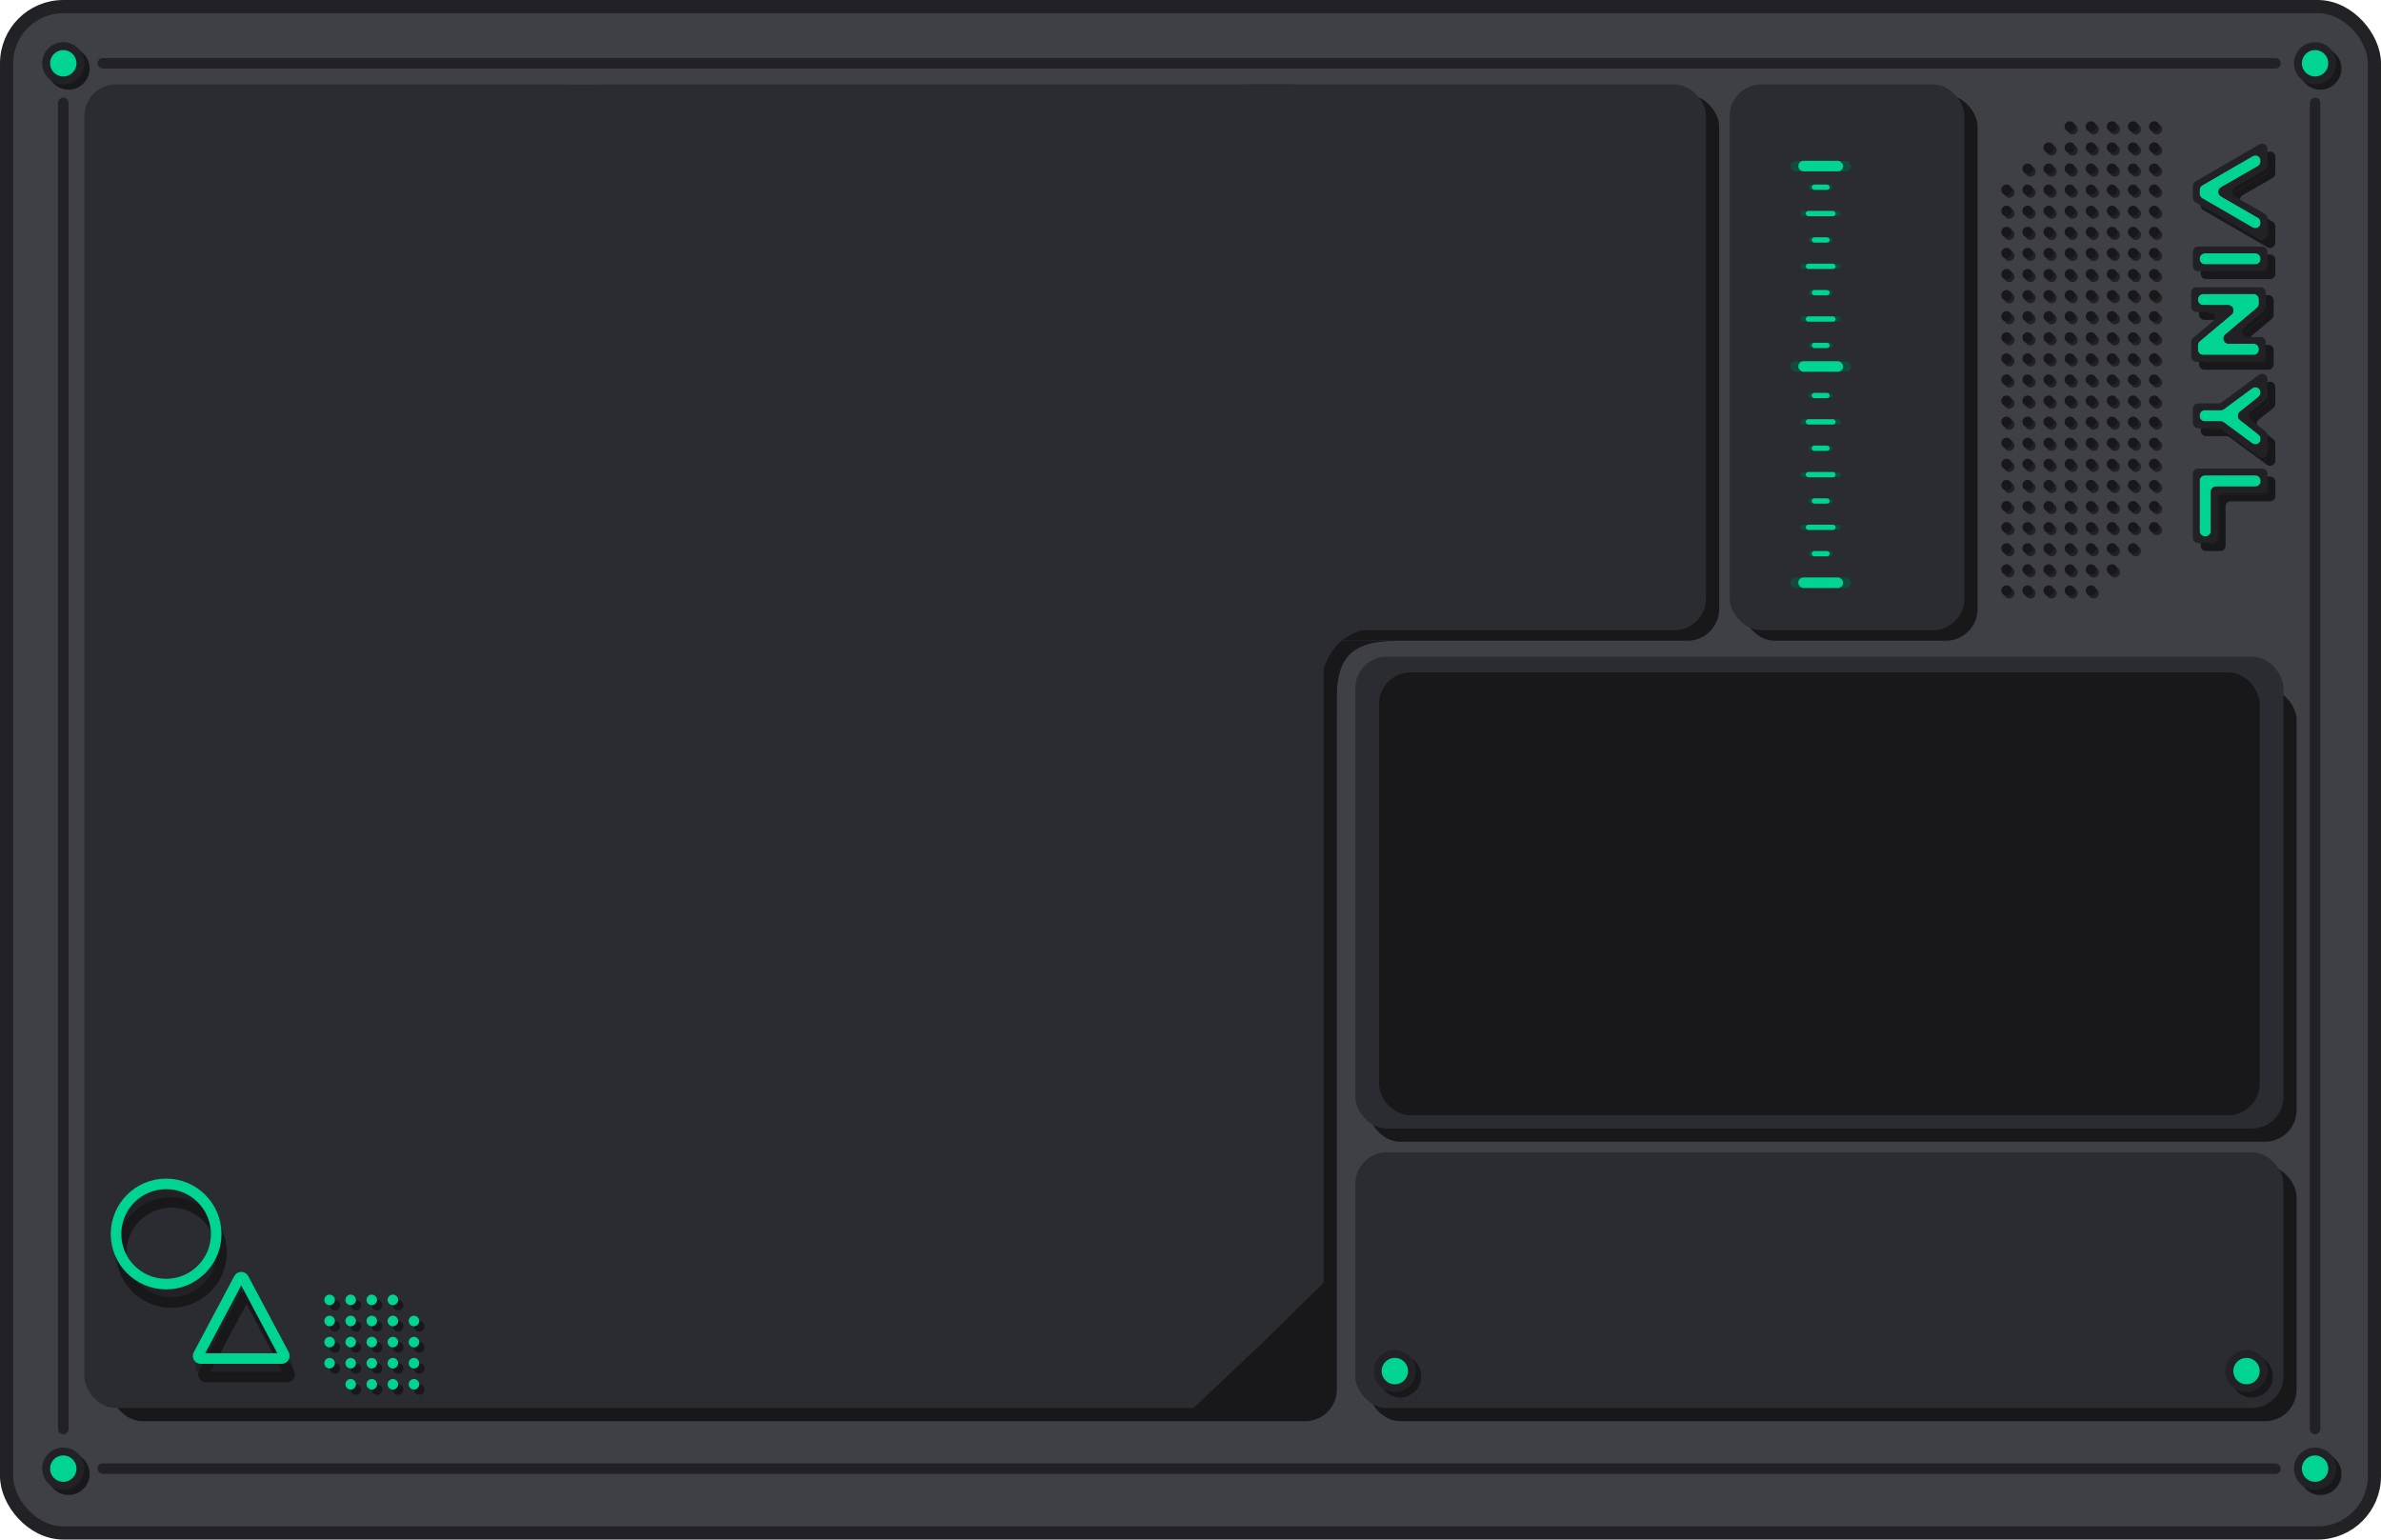 <svg width="903" height="584" viewBox="0 0 903 584" fill="none" xmlns="http://www.w3.org/2000/svg">
<rect x="2.5" y="2.5" width="898" height="578.886" rx="21.5" fill="#3F3F46" stroke="#222226" stroke-width="5"/>
<circle cx="26" cy="559" r="8" fill="#18181B"/>
<circle cx="880" cy="559" r="8" fill="#18181B"/>
<circle cx="880" cy="26" r="8" fill="#18181B"/>
<circle cx="26" cy="26" r="8" fill="#18181B"/>
<circle cx="24" cy="24" r="6.5" fill="#00D492" stroke="#222226" stroke-width="3"/>
<circle cx="24" cy="557" r="6.5" fill="#00D492" stroke="#222226" stroke-width="3"/>
<circle cx="878" cy="557" r="6.5" fill="#00D492" stroke="#222226" stroke-width="3"/>
<circle cx="878" cy="24" r="6.5" fill="#00D492" stroke="#222226" stroke-width="3"/>
<rect x="37" y="22" width="828" height="4" rx="2" fill="#222226"/>
<rect x="37" y="555" width="828" height="4" rx="2" fill="#222226"/>
<rect x="880" y="37" width="507" height="4" rx="2" transform="rotate(90 880 37)" fill="#222226"/>
<rect x="26" y="37" width="507" height="4" rx="2" transform="rotate(90 26 37)" fill="#222226"/>
<rect x="489" y="36" width="163" height="207" rx="12" fill="#18181B"/>
<rect x="42" y="236" width="465" height="303" rx="12" fill="#18181B"/>
<path d="M529.649 243C510.94 243.352 505.9 250.01 507 271.5L503 243H529.649C530.721 242.98 531.837 242.98 533 243H529.649Z" fill="#18181B"/>
<path d="M525 237H500V261C503.459 244.81 508.963 239.592 525 237Z" fill="#2B2B32"/>
<rect x="461" y="32" width="186" height="207" rx="12" fill="#2B2B32"/>
<rect x="32" y="32" width="470" height="502" rx="12" fill="#2B2B32"/>
<rect x="519" y="442" width="352" height="97" rx="12" fill="#18181B"/>
<rect x="514" y="437" width="352" height="97" rx="12" fill="#2B2B32"/>
<rect x="519" y="261" width="352" height="172" rx="12" fill="#18181B"/>
<rect x="514" y="249" width="352" height="179" rx="12" fill="#2B2B32"/>
<rect x="525" y="257" width="330" height="164" rx="10" fill="#18181B" stroke="#18181B" stroke-width="4"/>
<rect x="661" y="36" width="89" height="207" rx="12" fill="#18181B"/>
<rect x="656" y="32" width="89" height="207" rx="12" fill="#2B2B32"/>
<rect x="679" y="219" width="23" height="4" rx="2" fill="#104B3E"/>
<rect x="685.9" y="209" width="9.2" height="2" rx="1" fill="#104B3E"/>
<rect x="685.9" y="189" width="9.2" height="2" rx="1" fill="#104B3E"/>
<rect x="685.9" y="169" width="9.2" height="2" rx="1" fill="#104B3E"/>
<rect x="685.9" y="149" width="9.2" height="2" rx="1" fill="#104B3E"/>
<rect x="682.833" y="199" width="15.333" height="2" rx="1" fill="#104B3E"/>
<rect x="682.833" y="179" width="15.333" height="2" rx="1" fill="#104B3E"/>
<rect x="682.833" y="159" width="15.333" height="2" rx="1" fill="#104B3E"/>
<rect x="685.9" y="130" width="9.2" height="2" rx="1" fill="#104B3E"/>
<rect x="685.9" y="110" width="9.2" height="2" rx="1" fill="#104B3E"/>
<rect x="685.9" y="90" width="9.2" height="2" rx="1" fill="#104B3E"/>
<rect x="685.9" y="70" width="9.2" height="2" rx="1" fill="#104B3E"/>
<rect x="682.833" y="120" width="15.333" height="2" rx="1" fill="#104B3E"/>
<rect x="682.833" y="100" width="15.333" height="2" rx="1" fill="#104B3E"/>
<rect x="682.833" y="80" width="15.333" height="2" rx="1" fill="#104B3E"/>
<rect x="679" y="61" width="23" height="4" rx="2" fill="#104B3E"/>
<rect x="679" y="137" width="23" height="4" rx="2" fill="#104B3E"/>
<rect x="682" y="219" width="17" height="4" rx="2" fill="#00D492"/>
<rect x="687.1" y="209" width="6.8" height="2" rx="1" fill="#00D492"/>
<rect x="687.1" y="189" width="6.8" height="2" rx="1" fill="#00D492"/>
<rect x="687.1" y="169" width="6.8" height="2" rx="1" fill="#00D492"/>
<rect x="687.1" y="149" width="6.8" height="2" rx="1" fill="#00D492"/>
<rect x="684.833" y="199" width="11.333" height="2" rx="1" fill="#00D492"/>
<rect x="684.833" y="179" width="11.333" height="2" rx="1" fill="#00D492"/>
<rect x="684.833" y="159" width="11.333" height="2" rx="1" fill="#00D492"/>
<rect x="687.1" y="130" width="6.8" height="2" rx="1" fill="#00D492"/>
<rect x="687.1" y="110" width="6.8" height="2" rx="1" fill="#00D492"/>
<rect x="687.1" y="90" width="6.8" height="2" rx="1" fill="#00D492"/>
<rect x="687.1" y="70" width="6.8" height="2" rx="1" fill="#00D492"/>
<rect x="684.833" y="120" width="11.333" height="2" rx="1" fill="#00D492"/>
<rect x="684.833" y="100" width="11.333" height="2" rx="1" fill="#00D492"/>
<rect x="684.833" y="80" width="11.333" height="2" rx="1" fill="#00D492"/>
<rect x="682" y="61" width="17" height="4" rx="2" fill="#00D492"/>
<rect x="682" y="137" width="17" height="4" rx="2" fill="#00D492"/>
<path d="M837.214 75.017C837.214 74.304 837.594 73.644 838.212 73.287L857.355 62.2C858.688 61.428 860.357 62.39 860.357 63.931V64.254C860.357 64.97 859.975 65.631 859.354 65.988L845.368 74.03C844.031 74.798 844.03 76.726 845.366 77.496L859.356 85.566C859.976 85.923 860.357 86.584 860.357 87.299V87.591C860.357 89.132 858.688 90.094 857.355 89.322L838.212 78.235C837.594 77.878 837.214 77.218 837.214 76.505V75.017Z" fill="#18181B"/>
<path d="M862.929 65.741C862.929 66.457 862.546 67.118 861.926 67.475L850.521 74.033C849.184 74.801 849.183 76.729 850.518 77.499L861.928 84.081C862.547 84.438 862.929 85.098 862.929 85.813V92.052C862.929 93.593 861.26 94.555 859.926 93.783L835.641 79.718C835.023 79.36 834.643 78.7 834.643 77.987V73.535C834.643 72.822 835.023 72.162 835.641 71.804L859.926 57.739C861.26 56.967 862.929 57.929 862.929 59.47V65.741ZM860.357 63.931C860.357 62.39 858.688 61.428 857.355 62.2L838.212 73.287C837.594 73.644 837.214 74.304 837.214 75.017V76.505C837.214 77.218 837.594 77.878 838.212 78.235L857.355 89.322C858.688 90.094 860.357 89.132 860.357 87.591V87.299C860.357 86.584 859.976 85.923 859.356 85.566L845.365 77.496C844.03 76.726 844.031 74.798 845.368 74.03L859.354 65.988C859.975 65.631 860.357 64.97 860.357 64.254V63.931Z" fill="#18181B"/>
<path d="M837.214 101.072C837.214 99.967 838.11 99.072 839.214 99.072H858.357C859.462 99.072 860.357 99.967 860.357 101.072V101.282C860.357 102.387 859.462 103.282 858.357 103.282H839.214C838.11 103.282 837.214 102.387 837.214 101.282V101.072Z" fill="#18181B"/>
<path d="M858.357 103.283C859.462 103.283 860.357 102.387 860.357 101.283V101.071C860.357 99.967 859.462 99.071 858.357 99.071H839.214C838.11 99.071 837.214 99.967 837.214 101.071V101.283C837.214 102.387 838.11 103.283 839.214 103.283H858.357ZM836.643 105.854C835.538 105.854 834.643 104.959 834.643 103.854V98.5C834.643 97.395 835.538 96.5 836.643 96.5H860.929C862.033 96.5 862.929 97.395 862.929 98.5V103.854C862.929 104.959 862.033 105.854 860.929 105.854H836.643Z" fill="#18181B"/>
<path d="M836.571 116.5C836.571 115.396 837.467 114.5 838.571 114.5H857.714C858.819 114.5 859.714 115.396 859.714 116.5V118.229C859.714 118.82 859.453 119.38 859.001 119.76L847.009 129.837C845.58 131.038 846.429 133.368 848.296 133.368H857.714C858.819 133.368 859.714 134.263 859.714 135.368V135.643C859.714 136.748 858.819 137.643 857.714 137.643H838.571C837.467 137.643 836.571 136.748 836.571 135.643V133.914C836.571 133.323 836.832 132.763 837.284 132.383L849.31 122.274C850.739 121.073 849.89 118.743 848.023 118.743H838.571C837.467 118.743 836.571 117.848 836.571 116.743V116.5Z" fill="#18181B"/>
<path d="M857.714 137.643C858.819 137.643 859.714 136.747 859.714 135.643V135.368C859.714 134.264 858.819 133.368 857.714 133.368H848.296C846.43 133.368 845.58 131.038 847.009 129.837L859.001 119.76C859.453 119.38 859.714 118.82 859.714 118.229V116.5C859.714 115.395 858.819 114.5 857.714 114.5H838.571C837.467 114.5 836.571 115.395 836.571 116.5V116.743C836.571 117.848 837.467 118.743 838.571 118.743H848.023C849.889 118.743 850.739 121.073 849.31 122.274L837.285 132.383C836.832 132.763 836.571 133.323 836.571 133.914V135.643C836.571 136.747 837.467 137.643 838.571 137.643H857.714ZM836 140.214C834.895 140.214 834 139.319 834 138.214V132.716C834 132.125 834.261 131.565 834.713 131.185L842.255 124.846C843.683 123.645 842.834 121.315 840.968 121.315H836C834.895 121.315 834 120.419 834 119.315V113.929C834 112.824 834.895 111.929 836 111.929H860.286C861.39 111.929 862.286 112.824 862.286 113.929V119.427C862.286 120.017 862.025 120.578 861.572 120.958L854.066 127.266C852.637 128.466 853.487 130.797 855.353 130.797H860.286C861.39 130.797 862.286 131.692 862.286 132.797V138.214C862.286 139.319 861.39 140.214 860.286 140.214H836Z" fill="#18181B"/>
<path d="M837.214 160.55C837.214 159.445 838.11 158.55 839.214 158.55H845.235C845.662 158.55 846.078 158.413 846.422 158.159L857.17 150.23C858.49 149.256 860.357 150.198 860.357 151.839V151.929C860.357 152.538 860.08 153.114 859.603 153.493L852.529 159.129C851.52 159.933 851.525 161.468 852.539 162.265L859.594 167.817C860.076 168.196 860.357 168.775 860.357 169.389V169.565C860.357 171.207 858.489 172.149 857.169 171.174L846.39 163.216C846.046 162.962 845.63 162.825 845.202 162.825H839.214C838.11 162.825 837.214 161.929 837.214 160.825V160.55Z" fill="#18181B"/>
<path d="M862.929 153.168C862.929 153.777 862.651 154.353 862.175 154.732L856.671 159.116C855.663 159.92 855.667 161.455 856.681 162.252L862.165 166.569C862.647 166.948 862.929 167.527 862.929 168.14V174.66C862.929 176.301 861.061 177.244 859.741 176.269L845.544 165.787C845.2 165.533 844.784 165.396 844.356 165.396H836.643C835.538 165.396 834.643 164.501 834.643 163.396V157.978C834.643 156.874 835.538 155.978 836.643 155.978H844.389C844.817 155.978 845.233 155.841 845.577 155.587L859.741 145.137C861.062 144.163 862.929 145.106 862.929 146.747V153.168ZM837.214 160.825C837.214 161.929 838.11 162.825 839.214 162.825H845.203C845.63 162.825 846.046 162.962 846.39 163.216L857.169 171.174C858.49 172.149 860.357 171.206 860.357 169.565V169.389C860.357 168.776 860.076 168.196 859.594 167.817L852.539 162.265C851.525 161.468 851.52 159.933 852.529 159.129L859.603 153.493C860.08 153.114 860.357 152.538 860.357 151.929V151.839C860.357 150.198 858.49 149.256 857.17 150.23L846.422 158.159C846.078 158.413 845.662 158.55 845.235 158.55H839.214C838.11 158.55 837.214 159.445 837.214 160.55V160.825Z" fill="#18181B"/>
<path d="M837.214 185.286C837.214 184.181 838.11 183.286 839.214 183.286H858.389C859.494 183.286 860.389 184.181 860.389 185.286V185.529C860.389 186.633 859.494 187.529 858.389 187.529H843.489C842.385 187.529 841.489 188.424 841.489 189.529V204.429C841.489 205.533 840.594 206.429 839.489 206.429H839.214C838.11 206.429 837.214 205.533 837.214 204.429V185.286Z" fill="#18181B"/>
<path d="M839.49 206.429C840.594 206.429 841.49 205.533 841.49 204.429V189.529C841.49 188.424 842.385 187.529 843.49 187.529H858.389C859.494 187.529 860.389 186.634 860.389 185.529V185.286C860.389 184.181 859.494 183.286 858.389 183.286H839.214C838.11 183.286 837.214 184.181 837.214 185.286V204.429C837.214 205.533 838.11 206.429 839.214 206.429H839.49ZM846.061 190.1C844.956 190.1 844.061 190.996 844.061 192.1V207C844.061 208.105 843.166 209 842.061 209H836.643C835.538 209 834.643 208.105 834.643 207V182.714C834.643 181.61 835.538 180.714 836.643 180.714H860.961C862.065 180.714 862.961 181.61 862.961 182.714V188.1C862.961 189.205 862.065 190.1 860.961 190.1H846.061Z" fill="#18181B"/>
<path d="M834.214 72.017C834.214 71.304 834.594 70.644 835.212 70.287L854.355 59.2C855.688 58.428 857.357 59.39 857.357 60.931V61.254C857.357 61.97 856.975 62.631 856.354 62.988L842.368 71.03C841.031 71.798 841.03 73.726 842.366 74.496L856.356 82.566C856.976 82.923 857.357 83.584 857.357 84.299V84.591C857.357 86.132 855.688 87.094 854.355 86.322L835.212 75.235C834.594 74.878 834.214 74.218 834.214 73.505V72.017Z" fill="#00D492"/>
<path d="M859.929 62.741C859.929 63.457 859.546 64.118 858.926 64.475L847.521 71.033C846.184 71.801 846.183 73.729 847.518 74.499L858.928 81.081C859.547 81.438 859.929 82.098 859.929 82.813V89.052C859.929 90.593 858.26 91.555 856.926 90.783L832.641 76.718C832.023 76.36 831.643 75.7 831.643 74.987V70.535C831.643 69.822 832.023 69.162 832.641 68.804L856.926 54.739C858.26 53.967 859.929 54.929 859.929 56.47V62.741ZM857.357 60.931C857.357 59.39 855.688 58.428 854.355 59.2L835.212 70.287C834.594 70.644 834.214 71.304 834.214 72.017V73.505C834.214 74.218 834.594 74.878 835.212 75.235L854.355 86.322C855.688 87.094 857.357 86.132 857.357 84.591V84.299C857.357 83.584 856.976 82.923 856.356 82.566L842.365 74.496C841.03 73.726 841.031 71.798 842.368 71.03L856.354 62.988C856.975 62.631 857.357 61.97 857.357 61.254V60.931Z" fill="#222226"/>
<path d="M834.214 98.072C834.214 96.967 835.11 96.072 836.214 96.072H855.357C856.462 96.072 857.357 96.967 857.357 98.072V98.282C857.357 99.387 856.462 100.282 855.357 100.282H836.214C835.11 100.282 834.214 99.387 834.214 98.282V98.072Z" fill="#00D492"/>
<path d="M855.357 100.283C856.462 100.283 857.357 99.387 857.357 98.283V98.071C857.357 96.967 856.462 96.071 855.357 96.071H836.214C835.11 96.071 834.214 96.967 834.214 98.071V98.283C834.214 99.387 835.11 100.283 836.214 100.283H855.357ZM833.643 102.854C832.538 102.854 831.643 101.959 831.643 100.854V95.5C831.643 94.395 832.538 93.5 833.643 93.5H857.929C859.033 93.5 859.929 94.395 859.929 95.5V100.854C859.929 101.959 859.033 102.854 857.929 102.854H833.643Z" fill="#222226"/>
<path d="M833.571 113.5C833.571 112.396 834.467 111.5 835.571 111.5H854.714C855.819 111.5 856.714 112.396 856.714 113.5V115.229C856.714 115.82 856.453 116.38 856.001 116.76L844.009 126.837C842.58 128.038 843.429 130.368 845.296 130.368H854.714C855.819 130.368 856.714 131.263 856.714 132.368V132.643C856.714 133.748 855.819 134.643 854.714 134.643H835.571C834.467 134.643 833.571 133.748 833.571 132.643V130.914C833.571 130.323 833.832 129.763 834.284 129.383L846.31 119.274C847.739 118.073 846.89 115.743 845.023 115.743H835.571C834.467 115.743 833.571 114.848 833.571 113.743V113.5Z" fill="#00D492"/>
<path d="M854.714 134.643C855.819 134.643 856.714 133.747 856.714 132.643V132.368C856.714 131.264 855.819 130.368 854.714 130.368H845.296C843.43 130.368 842.58 128.038 844.009 126.837L856.001 116.76C856.453 116.38 856.714 115.82 856.714 115.229V113.5C856.714 112.395 855.819 111.5 854.714 111.5H835.571C834.467 111.5 833.571 112.395 833.571 113.5V113.743C833.571 114.848 834.467 115.743 835.571 115.743H845.023C846.889 115.743 847.739 118.073 846.31 119.274L834.285 129.383C833.832 129.763 833.571 130.323 833.571 130.914V132.643C833.571 133.747 834.467 134.643 835.571 134.643H854.714ZM833 137.214C831.895 137.214 831 136.319 831 135.214V129.716C831 129.125 831.261 128.565 831.713 128.185L839.255 121.846C840.683 120.645 839.834 118.315 837.968 118.315H833C831.895 118.315 831 117.419 831 116.315V110.929C831 109.824 831.895 108.929 833 108.929H857.286C858.39 108.929 859.286 109.824 859.286 110.929V116.427C859.286 117.017 859.025 117.578 858.572 117.958L851.066 124.266C849.637 125.466 850.487 127.797 852.353 127.797H857.286C858.39 127.797 859.286 128.692 859.286 129.797V135.214C859.286 136.319 858.39 137.214 857.286 137.214H833Z" fill="#222226"/>
<path d="M834.214 157.55C834.214 156.445 835.11 155.55 836.214 155.55H842.235C842.662 155.55 843.078 155.413 843.422 155.159L854.17 147.23C855.49 146.256 857.357 147.198 857.357 148.839V148.929C857.357 149.538 857.08 150.114 856.603 150.493L849.529 156.129C848.52 156.933 848.525 158.468 849.539 159.265L856.594 164.817C857.076 165.196 857.357 165.775 857.357 166.389V166.565C857.357 168.207 855.489 169.149 854.169 168.174L843.39 160.216C843.046 159.962 842.63 159.825 842.202 159.825H836.214C835.11 159.825 834.214 158.929 834.214 157.825V157.55Z" fill="#00D492"/>
<path d="M859.929 150.168C859.929 150.777 859.651 151.353 859.175 151.732L853.671 156.116C852.663 156.92 852.667 158.455 853.681 159.252L859.165 163.569C859.647 163.948 859.929 164.527 859.929 165.14V171.66C859.929 173.301 858.061 174.244 856.741 173.269L842.544 162.787C842.2 162.533 841.784 162.396 841.356 162.396H833.643C832.538 162.396 831.643 161.501 831.643 160.396V154.978C831.643 153.874 832.538 152.978 833.643 152.978H841.389C841.817 152.978 842.233 152.841 842.577 152.587L856.741 142.137C858.062 141.163 859.929 142.106 859.929 143.747V150.168ZM834.214 157.825C834.214 158.929 835.11 159.825 836.214 159.825H842.203C842.63 159.825 843.046 159.962 843.39 160.216L854.169 168.174C855.49 169.149 857.357 168.206 857.357 166.565V166.389C857.357 165.776 857.076 165.196 856.594 164.817L849.539 159.265C848.525 158.468 848.52 156.933 849.529 156.129L856.603 150.493C857.08 150.114 857.357 149.538 857.357 148.929V148.839C857.357 147.198 855.49 146.256 854.17 147.23L843.422 155.159C843.078 155.413 842.662 155.55 842.235 155.55H836.214C835.11 155.55 834.214 156.445 834.214 157.55V157.825Z" fill="#222226"/>
<path d="M834.214 182.286C834.214 181.181 835.11 180.286 836.214 180.286H855.389C856.494 180.286 857.389 181.181 857.389 182.286V182.529C857.389 183.633 856.494 184.529 855.389 184.529H840.489C839.385 184.529 838.489 185.424 838.489 186.529V201.429C838.489 202.533 837.594 203.429 836.489 203.429H836.214C835.11 203.429 834.214 202.533 834.214 201.429V182.286Z" fill="#00D492"/>
<path d="M836.49 203.429C837.594 203.429 838.49 202.533 838.49 201.429V186.529C838.49 185.424 839.385 184.529 840.49 184.529H855.389C856.494 184.529 857.389 183.634 857.389 182.529V182.286C857.389 181.181 856.494 180.286 855.389 180.286H836.214C835.11 180.286 834.214 181.181 834.214 182.286V201.429C834.214 202.533 835.11 203.429 836.214 203.429H836.49ZM843.061 187.1C841.956 187.1 841.061 187.996 841.061 189.1V204C841.061 205.105 840.166 206 839.061 206H833.643C832.538 206 831.643 205.105 831.643 204V179.714C831.643 178.61 832.538 177.714 833.643 177.714H857.961C859.065 177.714 859.961 178.61 859.961 179.714V185.1C859.961 186.205 859.065 187.1 857.961 187.1H843.061Z" fill="#222226"/>
<circle cx="778" cy="57" r="2" fill="#222226"/>
<circle cx="786" cy="57" r="2" fill="#222226"/>
<circle cx="794" cy="57" r="2" fill="#222226"/>
<circle cx="802" cy="57" r="2" fill="#222226"/>
<circle cx="810" cy="57" r="2" fill="#222226"/>
<circle cx="818" cy="57" r="2" fill="#222226"/>
<circle cx="762" cy="217" r="2" fill="#222226"/>
<circle cx="770" cy="217" r="2" fill="#222226"/>
<circle cx="778" cy="217" r="2" fill="#222226"/>
<circle cx="786" cy="217" r="2" fill="#222226"/>
<circle cx="794" cy="217" r="2" fill="#222226"/>
<circle cx="802" cy="217" r="2" fill="#222226"/>
<circle cx="786" cy="49" r="2" fill="#222226"/>
<circle cx="794" cy="49" r="2" fill="#222226"/>
<circle cx="802" cy="49" r="2" fill="#222226"/>
<circle cx="810" cy="49" r="2" fill="#222226"/>
<circle cx="818" cy="49" r="2" fill="#222226"/>
<circle cx="762" cy="225" r="2" fill="#222226"/>
<circle cx="770" cy="225" r="2" fill="#222226"/>
<circle cx="778" cy="225" r="2" fill="#222226"/>
<circle cx="786" cy="225" r="2" fill="#222226"/>
<circle cx="794" cy="225" r="2" fill="#222226"/>
<circle cx="770" cy="65" r="2" fill="#222226"/>
<circle cx="778" cy="65" r="2" fill="#222226"/>
<circle cx="786" cy="65" r="2" fill="#222226"/>
<circle cx="794" cy="65" r="2" fill="#222226"/>
<circle cx="802" cy="65" r="2" fill="#222226"/>
<circle cx="810" cy="65" r="2" fill="#222226"/>
<circle cx="818" cy="65" r="2" fill="#222226"/>
<circle cx="762" cy="209" r="2" fill="#222226"/>
<circle cx="770" cy="209" r="2" fill="#222226"/>
<circle cx="778" cy="209" r="2" fill="#222226"/>
<circle cx="786" cy="209" r="2" fill="#222226"/>
<circle cx="794" cy="209" r="2" fill="#222226"/>
<circle cx="802" cy="209" r="2" fill="#222226"/>
<circle cx="810" cy="209" r="2" fill="#222226"/>
<circle cx="762" cy="73" r="2" fill="#222226"/>
<circle cx="770" cy="73" r="2" fill="#222226"/>
<circle cx="778" cy="73" r="2" fill="#222226"/>
<circle cx="786" cy="73" r="2" fill="#222226"/>
<circle cx="794" cy="73" r="2" fill="#222226"/>
<circle cx="802" cy="73" r="2" fill="#222226"/>
<circle cx="810" cy="73" r="2" fill="#222226"/>
<circle cx="818" cy="73" r="2" fill="#222226"/>
<circle cx="762" cy="81" r="2" fill="#222226"/>
<circle cx="770" cy="81" r="2" fill="#222226"/>
<circle cx="778" cy="81" r="2" fill="#222226"/>
<circle cx="786" cy="81" r="2" fill="#222226"/>
<circle cx="794" cy="81" r="2" fill="#222226"/>
<circle cx="802" cy="81" r="2" fill="#222226"/>
<circle cx="810" cy="81" r="2" fill="#222226"/>
<circle cx="818" cy="81" r="2" fill="#222226"/>
<circle cx="762" cy="89" r="2" fill="#222226"/>
<circle cx="770" cy="89" r="2" fill="#222226"/>
<circle cx="778" cy="89" r="2" fill="#222226"/>
<circle cx="786" cy="89" r="2" fill="#222226"/>
<circle cx="794" cy="89" r="2" fill="#222226"/>
<circle cx="802" cy="89" r="2" fill="#222226"/>
<circle cx="810" cy="89" r="2" fill="#222226"/>
<circle cx="818" cy="89" r="2" fill="#222226"/>
<circle cx="762" cy="97" r="2" fill="#222226"/>
<circle cx="770" cy="97" r="2" fill="#222226"/>
<circle cx="778" cy="97" r="2" fill="#222226"/>
<circle cx="786" cy="97" r="2" fill="#222226"/>
<circle cx="794" cy="97" r="2" fill="#222226"/>
<circle cx="802" cy="97" r="2" fill="#222226"/>
<circle cx="810" cy="97" r="2" fill="#222226"/>
<circle cx="818" cy="97" r="2" fill="#222226"/>
<circle cx="762" cy="105" r="2" fill="#222226"/>
<circle cx="770" cy="105" r="2" fill="#222226"/>
<circle cx="778" cy="105" r="2" fill="#222226"/>
<circle cx="786" cy="105" r="2" fill="#222226"/>
<circle cx="794" cy="105" r="2" fill="#222226"/>
<circle cx="802" cy="105" r="2" fill="#222226"/>
<circle cx="810" cy="105" r="2" fill="#222226"/>
<circle cx="818" cy="105" r="2" fill="#222226"/>
<circle cx="762" cy="113" r="2" fill="#222226"/>
<circle cx="770" cy="113" r="2" fill="#222226"/>
<circle cx="778" cy="113" r="2" fill="#222226"/>
<circle cx="786" cy="113" r="2" fill="#222226"/>
<circle cx="794" cy="113" r="2" fill="#222226"/>
<circle cx="802" cy="113" r="2" fill="#222226"/>
<circle cx="810" cy="113" r="2" fill="#222226"/>
<circle cx="818" cy="113" r="2" fill="#222226"/>
<circle cx="762" cy="121" r="2" fill="#222226"/>
<circle cx="770" cy="121" r="2" fill="#222226"/>
<circle cx="778" cy="121" r="2" fill="#222226"/>
<circle cx="786" cy="121" r="2" fill="#222226"/>
<circle cx="794" cy="121" r="2" fill="#222226"/>
<circle cx="802" cy="121" r="2" fill="#222226"/>
<circle cx="810" cy="121" r="2" fill="#222226"/>
<circle cx="818" cy="121" r="2" fill="#222226"/>
<circle cx="762" cy="129" r="2" fill="#222226"/>
<circle cx="770" cy="129" r="2" fill="#222226"/>
<circle cx="778" cy="129" r="2" fill="#222226"/>
<circle cx="786" cy="129" r="2" fill="#222226"/>
<circle cx="794" cy="129" r="2" fill="#222226"/>
<circle cx="802" cy="129" r="2" fill="#222226"/>
<circle cx="810" cy="129" r="2" fill="#222226"/>
<circle cx="818" cy="129" r="2" fill="#222226"/>
<circle cx="762" cy="137" r="2" fill="#222226"/>
<circle cx="770" cy="137" r="2" fill="#222226"/>
<circle cx="778" cy="137" r="2" fill="#222226"/>
<circle cx="786" cy="137" r="2" fill="#222226"/>
<circle cx="794" cy="137" r="2" fill="#222226"/>
<circle cx="802" cy="137" r="2" fill="#222226"/>
<circle cx="810" cy="137" r="2" fill="#222226"/>
<circle cx="818" cy="137" r="2" fill="#222226"/>
<circle cx="762" cy="145" r="2" fill="#222226"/>
<circle cx="770" cy="145" r="2" fill="#222226"/>
<circle cx="778" cy="145" r="2" fill="#222226"/>
<circle cx="786" cy="145" r="2" fill="#222226"/>
<circle cx="794" cy="145" r="2" fill="#222226"/>
<circle cx="802" cy="145" r="2" fill="#222226"/>
<circle cx="810" cy="145" r="2" fill="#222226"/>
<circle cx="818" cy="145" r="2" fill="#222226"/>
<circle cx="762" cy="153" r="2" fill="#222226"/>
<circle cx="770" cy="153" r="2" fill="#222226"/>
<circle cx="778" cy="153" r="2" fill="#222226"/>
<circle cx="786" cy="153" r="2" fill="#222226"/>
<circle cx="794" cy="153" r="2" fill="#222226"/>
<circle cx="802" cy="153" r="2" fill="#222226"/>
<circle cx="810" cy="153" r="2" fill="#222226"/>
<circle cx="818" cy="153" r="2" fill="#222226"/>
<circle cx="762" cy="161" r="2" fill="#222226"/>
<circle cx="770" cy="161" r="2" fill="#222226"/>
<circle cx="778" cy="161" r="2" fill="#222226"/>
<circle cx="786" cy="161" r="2" fill="#222226"/>
<circle cx="794" cy="161" r="2" fill="#222226"/>
<circle cx="802" cy="161" r="2" fill="#222226"/>
<circle cx="810" cy="161" r="2" fill="#222226"/>
<circle cx="818" cy="161" r="2" fill="#222226"/>
<circle cx="762" cy="169" r="2" fill="#222226"/>
<circle cx="770" cy="169" r="2" fill="#222226"/>
<circle cx="778" cy="169" r="2" fill="#222226"/>
<circle cx="786" cy="169" r="2" fill="#222226"/>
<circle cx="794" cy="169" r="2" fill="#222226"/>
<circle cx="802" cy="169" r="2" fill="#222226"/>
<circle cx="810" cy="169" r="2" fill="#222226"/>
<circle cx="818" cy="169" r="2" fill="#222226"/>
<circle cx="762" cy="177" r="2" fill="#222226"/>
<circle cx="770" cy="177" r="2" fill="#222226"/>
<circle cx="778" cy="177" r="2" fill="#222226"/>
<circle cx="786" cy="177" r="2" fill="#222226"/>
<circle cx="794" cy="177" r="2" fill="#222226"/>
<circle cx="802" cy="177" r="2" fill="#222226"/>
<circle cx="810" cy="177" r="2" fill="#222226"/>
<circle cx="818" cy="177" r="2" fill="#222226"/>
<circle cx="762" cy="185" r="2" fill="#222226"/>
<circle cx="770" cy="185" r="2" fill="#222226"/>
<circle cx="778" cy="185" r="2" fill="#222226"/>
<circle cx="786" cy="185" r="2" fill="#222226"/>
<circle cx="794" cy="185" r="2" fill="#222226"/>
<circle cx="802" cy="185" r="2" fill="#222226"/>
<circle cx="810" cy="185" r="2" fill="#222226"/>
<circle cx="818" cy="185" r="2" fill="#222226"/>
<circle cx="762" cy="193" r="2" fill="#222226"/>
<circle cx="770" cy="193" r="2" fill="#222226"/>
<circle cx="778" cy="193" r="2" fill="#222226"/>
<circle cx="786" cy="193" r="2" fill="#222226"/>
<circle cx="794" cy="193" r="2" fill="#222226"/>
<circle cx="802" cy="193" r="2" fill="#222226"/>
<circle cx="810" cy="193" r="2" fill="#222226"/>
<circle cx="818" cy="193" r="2" fill="#222226"/>
<circle cx="762" cy="201" r="2" fill="#222226"/>
<circle cx="770" cy="201" r="2" fill="#222226"/>
<circle cx="778" cy="201" r="2" fill="#222226"/>
<circle cx="786" cy="201" r="2" fill="#222226"/>
<circle cx="794" cy="201" r="2" fill="#222226"/>
<circle cx="802" cy="201" r="2" fill="#222226"/>
<circle cx="810" cy="201" r="2" fill="#222226"/>
<circle cx="818" cy="201" r="2" fill="#222226"/>
<circle cx="777" cy="56" r="2" fill="#18181B"/>
<circle cx="785" cy="56" r="2" fill="#18181B"/>
<circle cx="793" cy="56" r="2" fill="#18181B"/>
<circle cx="801" cy="56" r="2" fill="#18181B"/>
<circle cx="809" cy="56" r="2" fill="#18181B"/>
<circle cx="817" cy="56" r="2" fill="#18181B"/>
<circle cx="761" cy="216" r="2" fill="#18181B"/>
<circle cx="769" cy="216" r="2" fill="#18181B"/>
<circle cx="777" cy="216" r="2" fill="#18181B"/>
<circle cx="785" cy="216" r="2" fill="#18181B"/>
<circle cx="793" cy="216" r="2" fill="#18181B"/>
<circle cx="801" cy="216" r="2" fill="#18181B"/>
<circle cx="785" cy="48" r="2" fill="#18181B"/>
<circle cx="793" cy="48" r="2" fill="#18181B"/>
<circle cx="801" cy="48" r="2" fill="#18181B"/>
<circle cx="809" cy="48" r="2" fill="#18181B"/>
<circle cx="817" cy="48" r="2" fill="#18181B"/>
<circle cx="761" cy="224" r="2" fill="#18181B"/>
<circle cx="769" cy="224" r="2" fill="#18181B"/>
<circle cx="777" cy="224" r="2" fill="#18181B"/>
<circle cx="785" cy="224" r="2" fill="#18181B"/>
<circle cx="793" cy="224" r="2" fill="#18181B"/>
<circle cx="769" cy="64" r="2" fill="#18181B"/>
<circle cx="777" cy="64" r="2" fill="#18181B"/>
<circle cx="785" cy="64" r="2" fill="#18181B"/>
<circle cx="793" cy="64" r="2" fill="#18181B"/>
<circle cx="801" cy="64" r="2" fill="#18181B"/>
<circle cx="809" cy="64" r="2" fill="#18181B"/>
<circle cx="817" cy="64" r="2" fill="#18181B"/>
<circle cx="761" cy="208" r="2" fill="#18181B"/>
<circle cx="769" cy="208" r="2" fill="#18181B"/>
<circle cx="777" cy="208" r="2" fill="#18181B"/>
<circle cx="785" cy="208" r="2" fill="#18181B"/>
<circle cx="793" cy="208" r="2" fill="#18181B"/>
<circle cx="801" cy="208" r="2" fill="#18181B"/>
<circle cx="809" cy="208" r="2" fill="#18181B"/>
<circle cx="761" cy="72" r="2" fill="#18181B"/>
<circle cx="769" cy="72" r="2" fill="#18181B"/>
<circle cx="777" cy="72" r="2" fill="#18181B"/>
<circle cx="785" cy="72" r="2" fill="#18181B"/>
<circle cx="793" cy="72" r="2" fill="#18181B"/>
<circle cx="801" cy="72" r="2" fill="#18181B"/>
<circle cx="809" cy="72" r="2" fill="#18181B"/>
<circle cx="817" cy="72" r="2" fill="#18181B"/>
<circle cx="761" cy="80" r="2" fill="#18181B"/>
<circle cx="769" cy="80" r="2" fill="#18181B"/>
<circle cx="777" cy="80" r="2" fill="#18181B"/>
<circle cx="785" cy="80" r="2" fill="#18181B"/>
<circle cx="793" cy="80" r="2" fill="#18181B"/>
<circle cx="801" cy="80" r="2" fill="#18181B"/>
<circle cx="809" cy="80" r="2" fill="#18181B"/>
<circle cx="817" cy="80" r="2" fill="#18181B"/>
<circle cx="761" cy="88" r="2" fill="#18181B"/>
<circle cx="769" cy="88" r="2" fill="#18181B"/>
<circle cx="777" cy="88" r="2" fill="#18181B"/>
<circle cx="785" cy="88" r="2" fill="#18181B"/>
<circle cx="793" cy="88" r="2" fill="#18181B"/>
<circle cx="801" cy="88" r="2" fill="#18181B"/>
<circle cx="809" cy="88" r="2" fill="#18181B"/>
<circle cx="817" cy="88" r="2" fill="#18181B"/>
<circle cx="761" cy="96" r="2" fill="#18181B"/>
<circle cx="769" cy="96" r="2" fill="#18181B"/>
<circle cx="777" cy="96" r="2" fill="#18181B"/>
<circle cx="785" cy="96" r="2" fill="#18181B"/>
<circle cx="793" cy="96" r="2" fill="#18181B"/>
<circle cx="801" cy="96" r="2" fill="#18181B"/>
<circle cx="809" cy="96" r="2" fill="#18181B"/>
<circle cx="817" cy="96" r="2" fill="#18181B"/>
<circle cx="761" cy="104" r="2" fill="#18181B"/>
<circle cx="769" cy="104" r="2" fill="#18181B"/>
<circle cx="777" cy="104" r="2" fill="#18181B"/>
<circle cx="785" cy="104" r="2" fill="#18181B"/>
<circle cx="793" cy="104" r="2" fill="#18181B"/>
<circle cx="801" cy="104" r="2" fill="#18181B"/>
<circle cx="809" cy="104" r="2" fill="#18181B"/>
<circle cx="817" cy="104" r="2" fill="#18181B"/>
<circle cx="761" cy="112" r="2" fill="#18181B"/>
<circle cx="769" cy="112" r="2" fill="#18181B"/>
<circle cx="777" cy="112" r="2" fill="#18181B"/>
<circle cx="785" cy="112" r="2" fill="#18181B"/>
<circle cx="793" cy="112" r="2" fill="#18181B"/>
<circle cx="801" cy="112" r="2" fill="#18181B"/>
<circle cx="809" cy="112" r="2" fill="#18181B"/>
<circle cx="817" cy="112" r="2" fill="#18181B"/>
<circle cx="761" cy="120" r="2" fill="#18181B"/>
<circle cx="769" cy="120" r="2" fill="#18181B"/>
<circle cx="777" cy="120" r="2" fill="#18181B"/>
<circle cx="785" cy="120" r="2" fill="#18181B"/>
<circle cx="793" cy="120" r="2" fill="#18181B"/>
<circle cx="801" cy="120" r="2" fill="#18181B"/>
<circle cx="809" cy="120" r="2" fill="#18181B"/>
<circle cx="817" cy="120" r="2" fill="#18181B"/>
<circle cx="761" cy="128" r="2" fill="#18181B"/>
<circle cx="769" cy="128" r="2" fill="#18181B"/>
<circle cx="777" cy="128" r="2" fill="#18181B"/>
<circle cx="785" cy="128" r="2" fill="#18181B"/>
<circle cx="793" cy="128" r="2" fill="#18181B"/>
<circle cx="801" cy="128" r="2" fill="#18181B"/>
<circle cx="809" cy="128" r="2" fill="#18181B"/>
<circle cx="817" cy="128" r="2" fill="#18181B"/>
<circle cx="761" cy="136" r="2" fill="#18181B"/>
<circle cx="769" cy="136" r="2" fill="#18181B"/>
<circle cx="777" cy="136" r="2" fill="#18181B"/>
<circle cx="785" cy="136" r="2" fill="#18181B"/>
<circle cx="793" cy="136" r="2" fill="#18181B"/>
<circle cx="801" cy="136" r="2" fill="#18181B"/>
<circle cx="809" cy="136" r="2" fill="#18181B"/>
<circle cx="817" cy="136" r="2" fill="#18181B"/>
<circle cx="761" cy="144" r="2" fill="#18181B"/>
<circle cx="769" cy="144" r="2" fill="#18181B"/>
<circle cx="777" cy="144" r="2" fill="#18181B"/>
<circle cx="785" cy="144" r="2" fill="#18181B"/>
<circle cx="793" cy="144" r="2" fill="#18181B"/>
<circle cx="801" cy="144" r="2" fill="#18181B"/>
<circle cx="809" cy="144" r="2" fill="#18181B"/>
<circle cx="817" cy="144" r="2" fill="#18181B"/>
<circle cx="761" cy="152" r="2" fill="#18181B"/>
<circle cx="769" cy="152" r="2" fill="#18181B"/>
<circle cx="777" cy="152" r="2" fill="#18181B"/>
<circle cx="785" cy="152" r="2" fill="#18181B"/>
<circle cx="793" cy="152" r="2" fill="#18181B"/>
<circle cx="801" cy="152" r="2" fill="#18181B"/>
<circle cx="809" cy="152" r="2" fill="#18181B"/>
<circle cx="817" cy="152" r="2" fill="#18181B"/>
<circle cx="761" cy="160" r="2" fill="#18181B"/>
<circle cx="769" cy="160" r="2" fill="#18181B"/>
<circle cx="777" cy="160" r="2" fill="#18181B"/>
<circle cx="785" cy="160" r="2" fill="#18181B"/>
<circle cx="793" cy="160" r="2" fill="#18181B"/>
<circle cx="801" cy="160" r="2" fill="#18181B"/>
<circle cx="809" cy="160" r="2" fill="#18181B"/>
<circle cx="817" cy="160" r="2" fill="#18181B"/>
<circle cx="761" cy="168" r="2" fill="#18181B"/>
<circle cx="769" cy="168" r="2" fill="#18181B"/>
<circle cx="777" cy="168" r="2" fill="#18181B"/>
<circle cx="785" cy="168" r="2" fill="#18181B"/>
<circle cx="793" cy="168" r="2" fill="#18181B"/>
<circle cx="801" cy="168" r="2" fill="#18181B"/>
<circle cx="809" cy="168" r="2" fill="#18181B"/>
<circle cx="817" cy="168" r="2" fill="#18181B"/>
<circle cx="761" cy="176" r="2" fill="#18181B"/>
<circle cx="769" cy="176" r="2" fill="#18181B"/>
<circle cx="777" cy="176" r="2" fill="#18181B"/>
<circle cx="785" cy="176" r="2" fill="#18181B"/>
<circle cx="793" cy="176" r="2" fill="#18181B"/>
<circle cx="801" cy="176" r="2" fill="#18181B"/>
<circle cx="809" cy="176" r="2" fill="#18181B"/>
<circle cx="817" cy="176" r="2" fill="#18181B"/>
<circle cx="761" cy="184" r="2" fill="#18181B"/>
<circle cx="769" cy="184" r="2" fill="#18181B"/>
<circle cx="777" cy="184" r="2" fill="#18181B"/>
<circle cx="785" cy="184" r="2" fill="#18181B"/>
<circle cx="793" cy="184" r="2" fill="#18181B"/>
<circle cx="801" cy="184" r="2" fill="#18181B"/>
<circle cx="809" cy="184" r="2" fill="#18181B"/>
<circle cx="817" cy="184" r="2" fill="#18181B"/>
<circle cx="761" cy="192" r="2" fill="#18181B"/>
<circle cx="769" cy="192" r="2" fill="#18181B"/>
<circle cx="777" cy="192" r="2" fill="#18181B"/>
<circle cx="785" cy="192" r="2" fill="#18181B"/>
<circle cx="793" cy="192" r="2" fill="#18181B"/>
<circle cx="801" cy="192" r="2" fill="#18181B"/>
<circle cx="809" cy="192" r="2" fill="#18181B"/>
<circle cx="817" cy="192" r="2" fill="#18181B"/>
<circle cx="761" cy="200" r="2" fill="#18181B"/>
<circle cx="769" cy="200" r="2" fill="#18181B"/>
<circle cx="777" cy="200" r="2" fill="#18181B"/>
<circle cx="785" cy="200" r="2" fill="#18181B"/>
<circle cx="793" cy="200" r="2" fill="#18181B"/>
<circle cx="801" cy="200" r="2" fill="#18181B"/>
<circle cx="809" cy="200" r="2" fill="#18181B"/>
<circle cx="817" cy="200" r="2" fill="#18181B"/>
<path d="M479.5 508.593L450 536.5H493C499.091 535.293 501.606 533.361 504 527L505.5 483L479.5 508.593Z" fill="#18181B"/>
<mask id="path-426-inside-1_14_172" fill="white">
<rect x="101" y="444" width="38" height="38" rx="3"/>
</mask>
<rect x="101" y="444" width="38" height="38" rx="3" stroke="#222226" stroke-width="8" mask="url(#path-426-inside-1_14_172)"/>
<path d="M91.617 488.917C91.97 488.254 92.882 488.213 93.305 488.793L93.383 488.917L108.74 517.78C109.094 518.446 108.612 519.25 107.857 519.25H77.143C76.435 519.25 75.967 518.543 76.203 517.906L76.26 517.78L91.617 488.917Z" stroke="#222226" stroke-width="4"/>
<circle cx="64" cy="472" r="19" stroke="#222226" stroke-width="4"/>
<mask id="path-429-inside-2_14_172" fill="white">
<rect x="102" y="447" width="38" height="38" rx="3"/>
</mask>
<rect x="102" y="447" width="38" height="38" rx="3" stroke="#18181B" stroke-width="8" mask="url(#path-429-inside-2_14_172)"/>
<path d="M92.617 491.917C92.97 491.254 93.882 491.213 94.305 491.793L94.383 491.917L109.74 520.78C110.094 521.446 109.612 522.25 108.857 522.25H78.143C77.435 522.25 76.967 521.543 77.203 520.906L77.26 520.78L92.617 491.917Z" stroke="#18181B" stroke-width="4"/>
<circle cx="65" cy="475" r="19" stroke="#18181B" stroke-width="4"/>
<mask id="path-432-inside-3_14_172" fill="white">
<rect x="100" y="440" width="38" height="38" rx="3"/>
</mask>
<rect x="100" y="440" width="38" height="38" rx="3" stroke="#00D492" stroke-width="8" mask="url(#path-432-inside-3_14_172)"/>
<path d="M90.617 484.917C90.97 484.254 91.882 484.213 92.305 484.793L92.383 484.917L107.74 513.78C108.094 514.446 107.612 515.25 106.857 515.25H76.143C75.435 515.25 74.967 514.543 75.203 513.906L75.26 513.78L90.617 484.917Z" stroke="#00D492" stroke-width="4"/>
<circle cx="63" cy="468" r="19" stroke="#00D492" stroke-width="4"/>
<circle cx="127" cy="495" r="2" fill="#18181B"/>
<circle cx="135" cy="495" r="2" fill="#18181B"/>
<circle cx="143" cy="495" r="2" fill="#18181B"/>
<circle cx="151" cy="495" r="2" fill="#18181B"/>
<circle cx="127" cy="503" r="2" fill="#18181B"/>
<circle cx="135" cy="503" r="2" fill="#18181B"/>
<circle cx="143" cy="503" r="2" fill="#18181B"/>
<circle cx="151" cy="503" r="2" fill="#18181B"/>
<circle cx="159" cy="503" r="2" fill="#18181B"/>
<circle cx="127" cy="511" r="2" fill="#18181B"/>
<circle cx="135" cy="511" r="2" fill="#18181B"/>
<circle cx="143" cy="511" r="2" fill="#18181B"/>
<circle cx="151" cy="511" r="2" fill="#18181B"/>
<circle cx="159" cy="511" r="2" fill="#18181B"/>
<circle cx="127" cy="519" r="2" fill="#18181B"/>
<circle cx="135" cy="519" r="2" fill="#18181B"/>
<circle cx="143" cy="519" r="2" fill="#18181B"/>
<circle cx="151" cy="519" r="2" fill="#18181B"/>
<circle cx="159" cy="519" r="2" fill="#18181B"/>
<circle cx="135" cy="527" r="2" fill="#18181B"/>
<circle cx="143" cy="527" r="2" fill="#18181B"/>
<circle cx="151" cy="527" r="2" fill="#18181B"/>
<circle cx="159" cy="527" r="2" fill="#18181B"/>
<circle cx="125" cy="493" r="2" fill="#00D492"/>
<circle cx="133" cy="493" r="2" fill="#00D492"/>
<circle cx="141" cy="493" r="2" fill="#00D492"/>
<circle cx="149" cy="493" r="2" fill="#00D492"/>
<circle cx="125" cy="501" r="2" fill="#00D492"/>
<circle cx="133" cy="501" r="2" fill="#00D492"/>
<circle cx="141" cy="501" r="2" fill="#00D492"/>
<circle cx="149" cy="501" r="2" fill="#00D492"/>
<circle cx="157" cy="501" r="2" fill="#00D492"/>
<circle cx="125" cy="509" r="2" fill="#00D492"/>
<circle cx="133" cy="509" r="2" fill="#00D492"/>
<circle cx="141" cy="509" r="2" fill="#00D492"/>
<circle cx="149" cy="509" r="2" fill="#00D492"/>
<circle cx="157" cy="509" r="2" fill="#00D492"/>
<circle cx="125" cy="517" r="2" fill="#00D492"/>
<circle cx="133" cy="517" r="2" fill="#00D492"/>
<circle cx="141" cy="517" r="2" fill="#00D492"/>
<circle cx="149" cy="517" r="2" fill="#00D492"/>
<circle cx="157" cy="517" r="2" fill="#00D492"/>
<circle cx="133" cy="525" r="2" fill="#00D492"/>
<circle cx="141" cy="525" r="2" fill="#00D492"/>
<circle cx="149" cy="525" r="2" fill="#00D492"/>
<circle cx="157" cy="525" r="2" fill="#00D492"/>
<circle cx="531" cy="522" r="8" fill="#18181B"/>
<circle cx="854" cy="522" r="8" fill="#18181B"/>
<circle cx="529" cy="520" r="6.5" fill="#00D492" stroke="#222226" stroke-width="3"/>
<circle cx="852" cy="520" r="6.5" fill="#00D492" stroke="#222226" stroke-width="3"/>
<rect x="214" y="28" width="13" height="4" fill="#3F3F46"/>
</svg>
